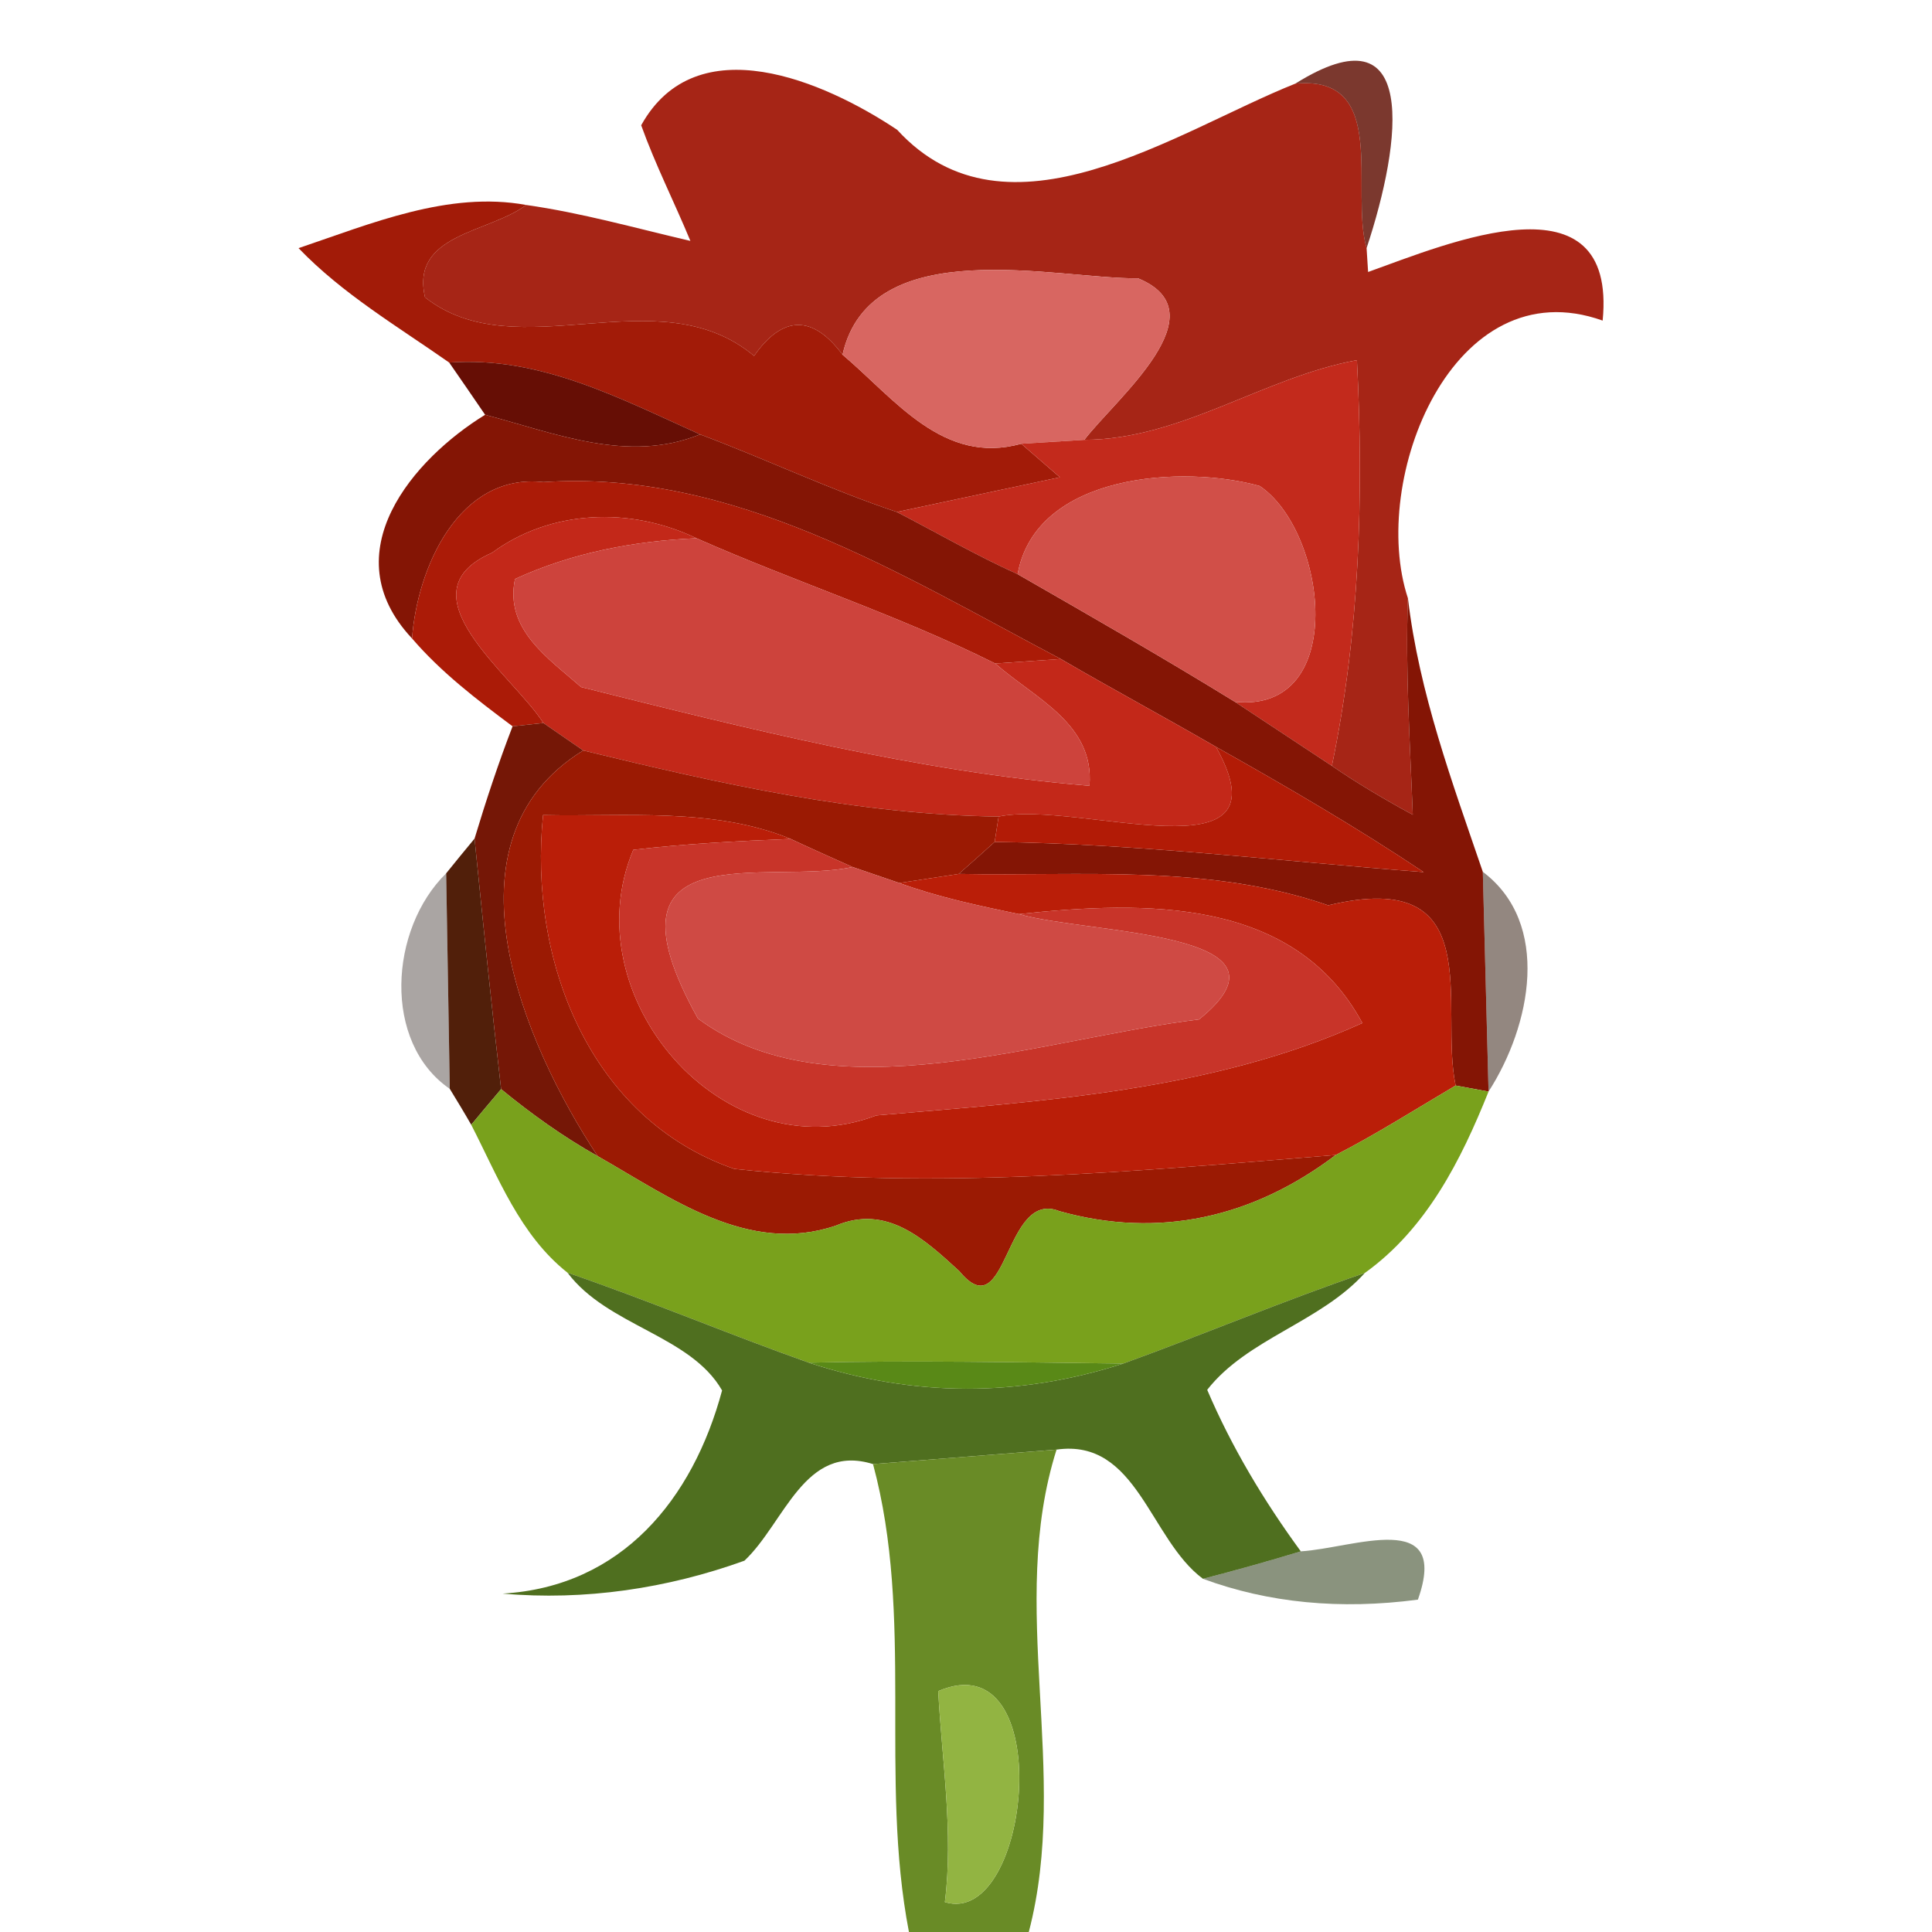 <?xml version="1.0" encoding="UTF-8" ?>
<!DOCTYPE svg PUBLIC "-//W3C//DTD SVG 1.1//EN" "http://www.w3.org/Graphics/SVG/1.1/DTD/svg11.dtd">
<svg width="64pt" height="64pt" viewBox="0 0 64 64" version="1.1" xmlns="http://www.w3.org/2000/svg">
<g id="#a41f10f7">
<path fill="#a41f10" opacity="0.97" d=" M 21.24 4.15 C 23.07 0.85 27.31 2.69 29.72 4.30 C 33.37 8.29 38.95 4.35 42.91 2.77 C 46.04 2.48 44.71 6.29 45.27 8.22 L 45.32 9.01 C 47.97 8.06 53.57 5.68 53.09 10.62 C 48.13 8.85 45.34 15.89 46.64 19.82 C 46.55 22.21 46.71 24.60 46.80 26.99 C 45.88 26.49 44.98 25.96 44.12 25.37 C 45.04 20.95 45.18 16.42 44.95 11.93 C 41.85 12.50 39.12 14.56 35.92 14.57 C 36.97 13.20 40.47 10.36 37.70 9.22 C 35.03 9.25 28.83 7.66 27.91 11.75 C 26.93 10.43 25.93 10.43 24.98 11.79 C 21.79 9.12 17.14 12.26 14.08 9.85 C 13.59 7.74 16.20 7.72 17.43 6.79 C 19.27 7.05 21.06 7.56 22.87 7.98 C 22.34 6.70 21.71 5.46 21.24 4.15 Z" />
</g>
<g id="#5e0d01d0">
<path fill="#5e0d01" opacity="0.82" d=" M 42.91 2.77 C 47.00 0.21 46.45 4.66 45.27 8.22 C 44.71 6.29 46.04 2.48 42.91 2.77 Z" />
</g>
<g id="#a01704fa">
<path fill="#a01704" opacity="0.98" d=" M 9.89 8.22 C 12.29 7.41 14.86 6.32 17.43 6.79 C 16.20 7.72 13.59 7.74 14.08 9.85 C 17.14 12.26 21.79 9.12 24.98 11.79 C 25.93 10.43 26.93 10.43 27.91 11.75 C 29.65 13.22 31.24 15.42 33.83 14.70 C 34.15 14.98 34.79 15.53 35.11 15.81 C 33.76 16.10 31.06 16.67 29.71 16.96 C 27.49 16.22 25.38 15.21 23.19 14.39 C 20.54 13.20 17.89 11.79 14.88 12.01 C 13.17 10.81 11.35 9.74 9.89 8.22 Z" />
</g>
<g id="#d86661ff">
<path fill="#d86661" opacity="1.00" d=" M 27.91 11.75 C 28.83 7.66 35.03 9.25 37.70 9.22 C 40.47 10.36 36.97 13.20 35.92 14.57 C 35.40 14.60 34.35 14.67 33.83 14.70 C 31.24 15.42 29.65 13.22 27.91 11.75 Z" />
</g>
<g id="#630a00f9">
<path fill="#630a00" opacity="0.98" d=" M 14.88 12.01 C 17.89 11.79 20.54 13.20 23.19 14.39 C 20.80 15.36 18.39 14.35 16.07 13.74 C 15.77 13.30 15.18 12.44 14.88 12.01 Z" />
</g>
<g id="#c32a1cff">
<path fill="#c32a1c" opacity="1.00" d=" M 35.92 14.57 C 39.12 14.56 41.85 12.50 44.95 11.93 C 45.18 16.42 45.04 20.95 44.12 25.37 C 43.05 24.66 41.98 23.96 40.91 23.25 C 44.69 23.63 43.96 17.60 41.73 16.10 C 39.24 15.40 34.32 15.65 33.71 19.02 C 32.34 18.40 31.04 17.65 29.71 16.96 C 31.06 16.67 33.76 16.10 35.11 15.81 C 34.79 15.53 34.15 14.98 33.83 14.70 C 34.35 14.67 35.40 14.60 35.92 14.57 Z" />
</g>
<g id="#821101f9">
<path fill="#821101" opacity="0.98" d=" M 13.65 21.15 C 10.98 18.31 13.71 15.19 16.07 13.74 C 18.39 14.35 20.80 15.36 23.19 14.39 C 25.38 15.21 27.49 16.22 29.71 16.96 C 31.04 17.65 32.34 18.40 33.71 19.02 C 36.13 20.41 38.54 21.79 40.91 23.25 C 41.98 23.96 43.05 24.66 44.12 25.37 C 44.98 25.96 45.88 26.49 46.80 26.99 C 46.71 24.60 46.55 22.21 46.64 19.82 C 47.01 22.96 48.11 25.92 49.12 28.88 C 49.17 30.70 49.26 34.34 49.31 36.16 L 48.22 35.96 C 47.66 33.34 49.36 28.70 44.00 29.99 C 40.04 28.62 35.86 29.03 31.76 28.95 C 32.06 28.69 32.66 28.15 32.95 27.89 C 37.71 27.95 42.42 28.53 47.16 28.89 C 44.93 27.40 42.61 26.05 40.28 24.74 C 38.57 23.75 36.84 22.82 35.14 21.83 C 29.81 19.02 24.29 15.55 18.00 15.97 C 15.20 15.66 13.82 18.81 13.65 21.15 Z" />
</g>
<g id="#ab1b07fc">
<path fill="#ab1b07" opacity="1.00" d=" M 13.65 21.15 C 13.82 18.81 15.20 15.66 18.00 15.97 C 24.29 15.55 29.81 19.02 35.14 21.83 C 34.60 21.87 33.51 21.94 32.97 21.98 C 29.77 20.38 26.35 19.28 23.07 17.83 C 20.88 16.78 18.24 16.88 16.30 18.31 C 13.22 19.66 16.99 22.36 18.00 23.95 L 16.98 24.06 C 15.80 23.18 14.61 22.27 13.65 21.15 Z" />
</g>
<g id="#d14f48ff">
<path fill="#d14f48" opacity="1.00" d=" M 33.71 19.02 C 34.32 15.65 39.24 15.40 41.73 16.10 C 43.96 17.60 44.69 23.63 40.91 23.25 C 38.54 21.79 36.13 20.41 33.71 19.02 Z" />
</g>
<g id="#c32819ff">
<path fill="#c32819" opacity="1.00" d=" M 16.30 18.31 C 18.24 16.88 20.88 16.78 23.07 17.83 C 21.00 17.92 18.95 18.31 17.06 19.18 C 16.71 20.85 18.17 21.81 19.25 22.76 C 24.78 24.14 30.39 25.56 36.09 26.03 C 36.26 23.97 34.27 23.13 32.97 21.98 C 33.51 21.94 34.60 21.87 35.14 21.83 C 36.84 22.82 38.57 23.75 40.28 24.74 C 42.78 29.21 35.73 26.49 33.08 27.05 C 28.42 26.99 23.84 25.96 19.32 24.86 C 18.99 24.63 18.33 24.18 18.00 23.95 C 16.99 22.36 13.22 19.66 16.30 18.31 Z" />
</g>
<g id="#cd433cff">
<path fill="#cd433c" opacity="1.00" d=" M 17.06 19.18 C 18.95 18.31 21.00 17.92 23.07 17.83 C 26.35 19.28 29.77 20.38 32.97 21.98 C 34.27 23.13 36.26 23.97 36.09 26.03 C 30.39 25.56 24.78 24.14 19.25 22.76 C 18.17 21.81 16.71 20.85 17.06 19.18 Z" />
</g>
<g id="#721302fa">
<path fill="#721302" opacity="0.98" d=" M 16.98 24.06 L 18.00 23.95 C 18.33 24.18 18.99 24.63 19.32 24.86 C 14.48 27.84 17.33 34.56 19.80 38.30 C 18.66 37.66 17.60 36.90 16.60 36.08 C 16.28 33.31 16.00 30.55 15.72 27.78 C 16.10 26.52 16.51 25.28 16.98 24.06 Z" />
</g>
<g id="#9b1a03ff">
<path fill="#9b1a03" opacity="1.00" d=" M 19.32 24.86 C 23.84 25.96 28.42 26.99 33.08 27.05 L 32.95 27.89 C 32.66 28.15 32.06 28.69 31.76 28.95 C 31.27 29.03 30.29 29.17 29.79 29.25 C 29.40 29.12 28.63 28.85 28.24 28.72 C 27.72 28.49 26.70 28.03 26.19 27.79 C 23.63 26.74 20.71 27.06 17.99 27.00 C 17.50 31.79 19.52 37.06 24.32 38.72 C 30.97 39.43 37.63 38.80 44.25 38.26 C 41.52 40.33 38.40 41.05 35.09 40.12 C 33.25 39.38 33.39 44.06 31.78 42.11 C 30.61 41.04 29.38 39.89 27.69 40.60 C 24.78 41.59 22.20 39.66 19.80 38.30 C 17.33 34.56 14.48 27.84 19.32 24.86 Z" />
</g>
<g id="#b21b06ff">
<path fill="#b21b06" opacity="1.00" d=" M 40.28 24.74 C 42.61 26.05 44.93 27.40 47.16 28.89 C 42.42 28.53 37.71 27.95 32.95 27.89 L 33.08 27.05 C 35.73 26.49 42.78 29.21 40.28 24.74 Z" />
</g>
<g id="#ba1e08ff">
<path fill="#ba1e08" opacity="1.00" d=" M 17.99 27.00 C 20.71 27.06 23.63 26.74 26.19 27.79 C 24.45 27.86 22.71 27.95 20.98 28.15 C 18.94 32.98 23.95 38.88 29.03 36.95 C 34.45 36.48 40.11 36.16 45.13 33.89 C 42.87 29.71 37.91 29.84 33.75 30.28 C 32.41 30.00 31.08 29.72 29.79 29.25 C 30.29 29.17 31.27 29.03 31.76 28.95 C 35.86 29.03 40.04 28.62 44.00 29.99 C 49.36 28.70 47.66 33.34 48.22 35.96 C 46.90 36.74 45.61 37.56 44.25 38.26 C 37.63 38.80 30.97 39.43 24.32 38.72 C 19.52 37.06 17.50 31.79 17.99 27.00 Z" />
</g>
<g id="#4d1904f7">
<path fill="#4d1904" opacity="0.97" d=" M 14.78 28.93 C 15.01 28.64 15.48 28.07 15.72 27.78 C 16.00 30.55 16.28 33.31 16.60 36.08 C 16.35 36.37 15.86 36.96 15.61 37.26 C 15.44 36.96 15.08 36.36 14.90 36.07 C 14.87 34.28 14.81 30.72 14.78 28.93 Z" />
</g>
<g id="#c83429ff">
<path fill="#c83429" opacity="1.00" d=" M 20.98 28.15 C 22.71 27.95 24.45 27.86 26.19 27.79 C 26.70 28.03 27.72 28.49 28.24 28.72 C 25.47 29.34 19.64 27.49 23.12 33.74 C 27.50 36.99 34.53 34.40 39.72 33.77 C 43.36 30.83 36.04 30.95 33.75 30.28 C 37.91 29.84 42.87 29.71 45.13 33.89 C 40.11 36.16 34.45 36.48 29.03 36.95 C 23.95 38.88 18.94 32.98 20.98 28.15 Z" />
</g>
<g id="#1407015c">
<path fill="#140701" opacity="0.36" d=" M 14.90 36.07 C 12.66 34.53 12.90 30.77 14.78 28.93 C 14.81 30.72 14.87 34.28 14.90 36.07 Z" />
</g>
<g id="#cf4a44ff">
<path fill="#cf4a44" opacity="1.00" d=" M 23.12 33.74 C 19.64 27.49 25.47 29.34 28.24 28.72 C 28.63 28.85 29.40 29.12 29.79 29.25 C 31.08 29.72 32.41 30.00 33.75 30.28 C 36.04 30.95 43.36 30.83 39.72 33.77 C 34.53 34.40 27.50 36.99 23.12 33.74 Z" />
</g>
<g id="#2911027f">
<path fill="#291102" opacity="0.50" d=" M 49.12 28.88 C 51.39 30.59 50.72 33.97 49.31 36.16 C 49.26 34.34 49.17 30.70 49.12 28.88 Z" />
</g>
<g id="#79a11cfe">
<path fill="#79a11c" opacity="1.00" d=" M 15.61 37.26 C 15.86 36.96 16.35 36.37 16.60 36.08 C 17.60 36.90 18.66 37.66 19.80 38.30 C 22.20 39.66 24.78 41.59 27.69 40.60 C 29.38 39.89 30.61 41.04 31.78 42.11 C 33.39 44.06 33.25 39.38 35.09 40.12 C 38.40 41.05 41.52 40.33 44.25 38.26 C 45.61 37.56 46.90 36.74 48.22 35.96 L 49.31 36.16 C 48.40 38.43 47.26 40.70 45.21 42.17 C 42.51 43.09 39.89 44.20 37.21 45.17 C 33.73 45.13 30.26 45.06 26.79 45.14 C 24.11 44.19 21.49 43.08 18.80 42.16 C 17.22 40.91 16.50 38.99 15.61 37.26 Z" />
</g>
<g id="#436510ed">
<path fill="#436510" opacity="0.93" d=" M 18.80 42.16 C 21.49 43.08 24.11 44.19 26.79 45.14 C 30.26 46.28 33.73 46.29 37.21 45.17 C 39.89 44.20 42.51 43.09 45.21 42.17 C 43.73 43.81 41.32 44.34 39.99 46.04 C 40.80 47.94 41.87 49.72 43.09 51.39 C 42.01 51.72 40.93 52.02 39.85 52.30 C 38.08 50.99 37.67 47.64 35.00 48.02 C 33.48 48.14 30.44 48.38 28.92 48.50 C 26.65 47.79 25.99 50.45 24.66 51.70 C 22.11 52.62 19.37 53.03 16.65 52.79 C 20.59 52.56 22.95 49.67 23.92 46.06 C 22.87 44.23 20.13 43.93 18.80 42.16 Z" />
</g>
<g id="#598917ff">
<path fill="#598917" opacity="1.00" d=" M 26.79 45.14 C 30.26 45.06 33.73 45.13 37.21 45.17 C 33.73 46.29 30.26 46.28 26.79 45.14 Z" />
</g>
<g id="#608419f0">
<path fill="#608419" opacity="0.94" d=" M 28.92 48.50 C 30.44 48.38 33.48 48.14 35.00 48.02 C 33.36 53.19 35.46 58.72 34.08 64.00 L 30.11 64.00 C 29.12 58.86 30.29 53.58 28.92 48.50 M 31.08 56.02 C 31.20 58.30 31.59 60.70 31.30 63.01 C 34.17 63.88 35.06 54.32 31.08 56.02 Z" />
</g>
<g id="#20300885">
<path fill="#203008" opacity="0.52" d=" M 43.09 51.39 C 44.82 51.29 48.05 49.94 46.97 52.99 C 44.40 53.33 42.02 53.10 39.85 52.30 C 40.93 52.02 42.01 51.72 43.09 51.39 Z" />
</g>
<g id="#92b442ff">
<path fill="#92b442" opacity="1.00" d=" M 31.08 56.02 C 35.06 54.32 34.17 63.88 31.30 63.01 C 31.59 60.70 31.20 58.30 31.08 56.02 Z" />
</g>
</svg>
